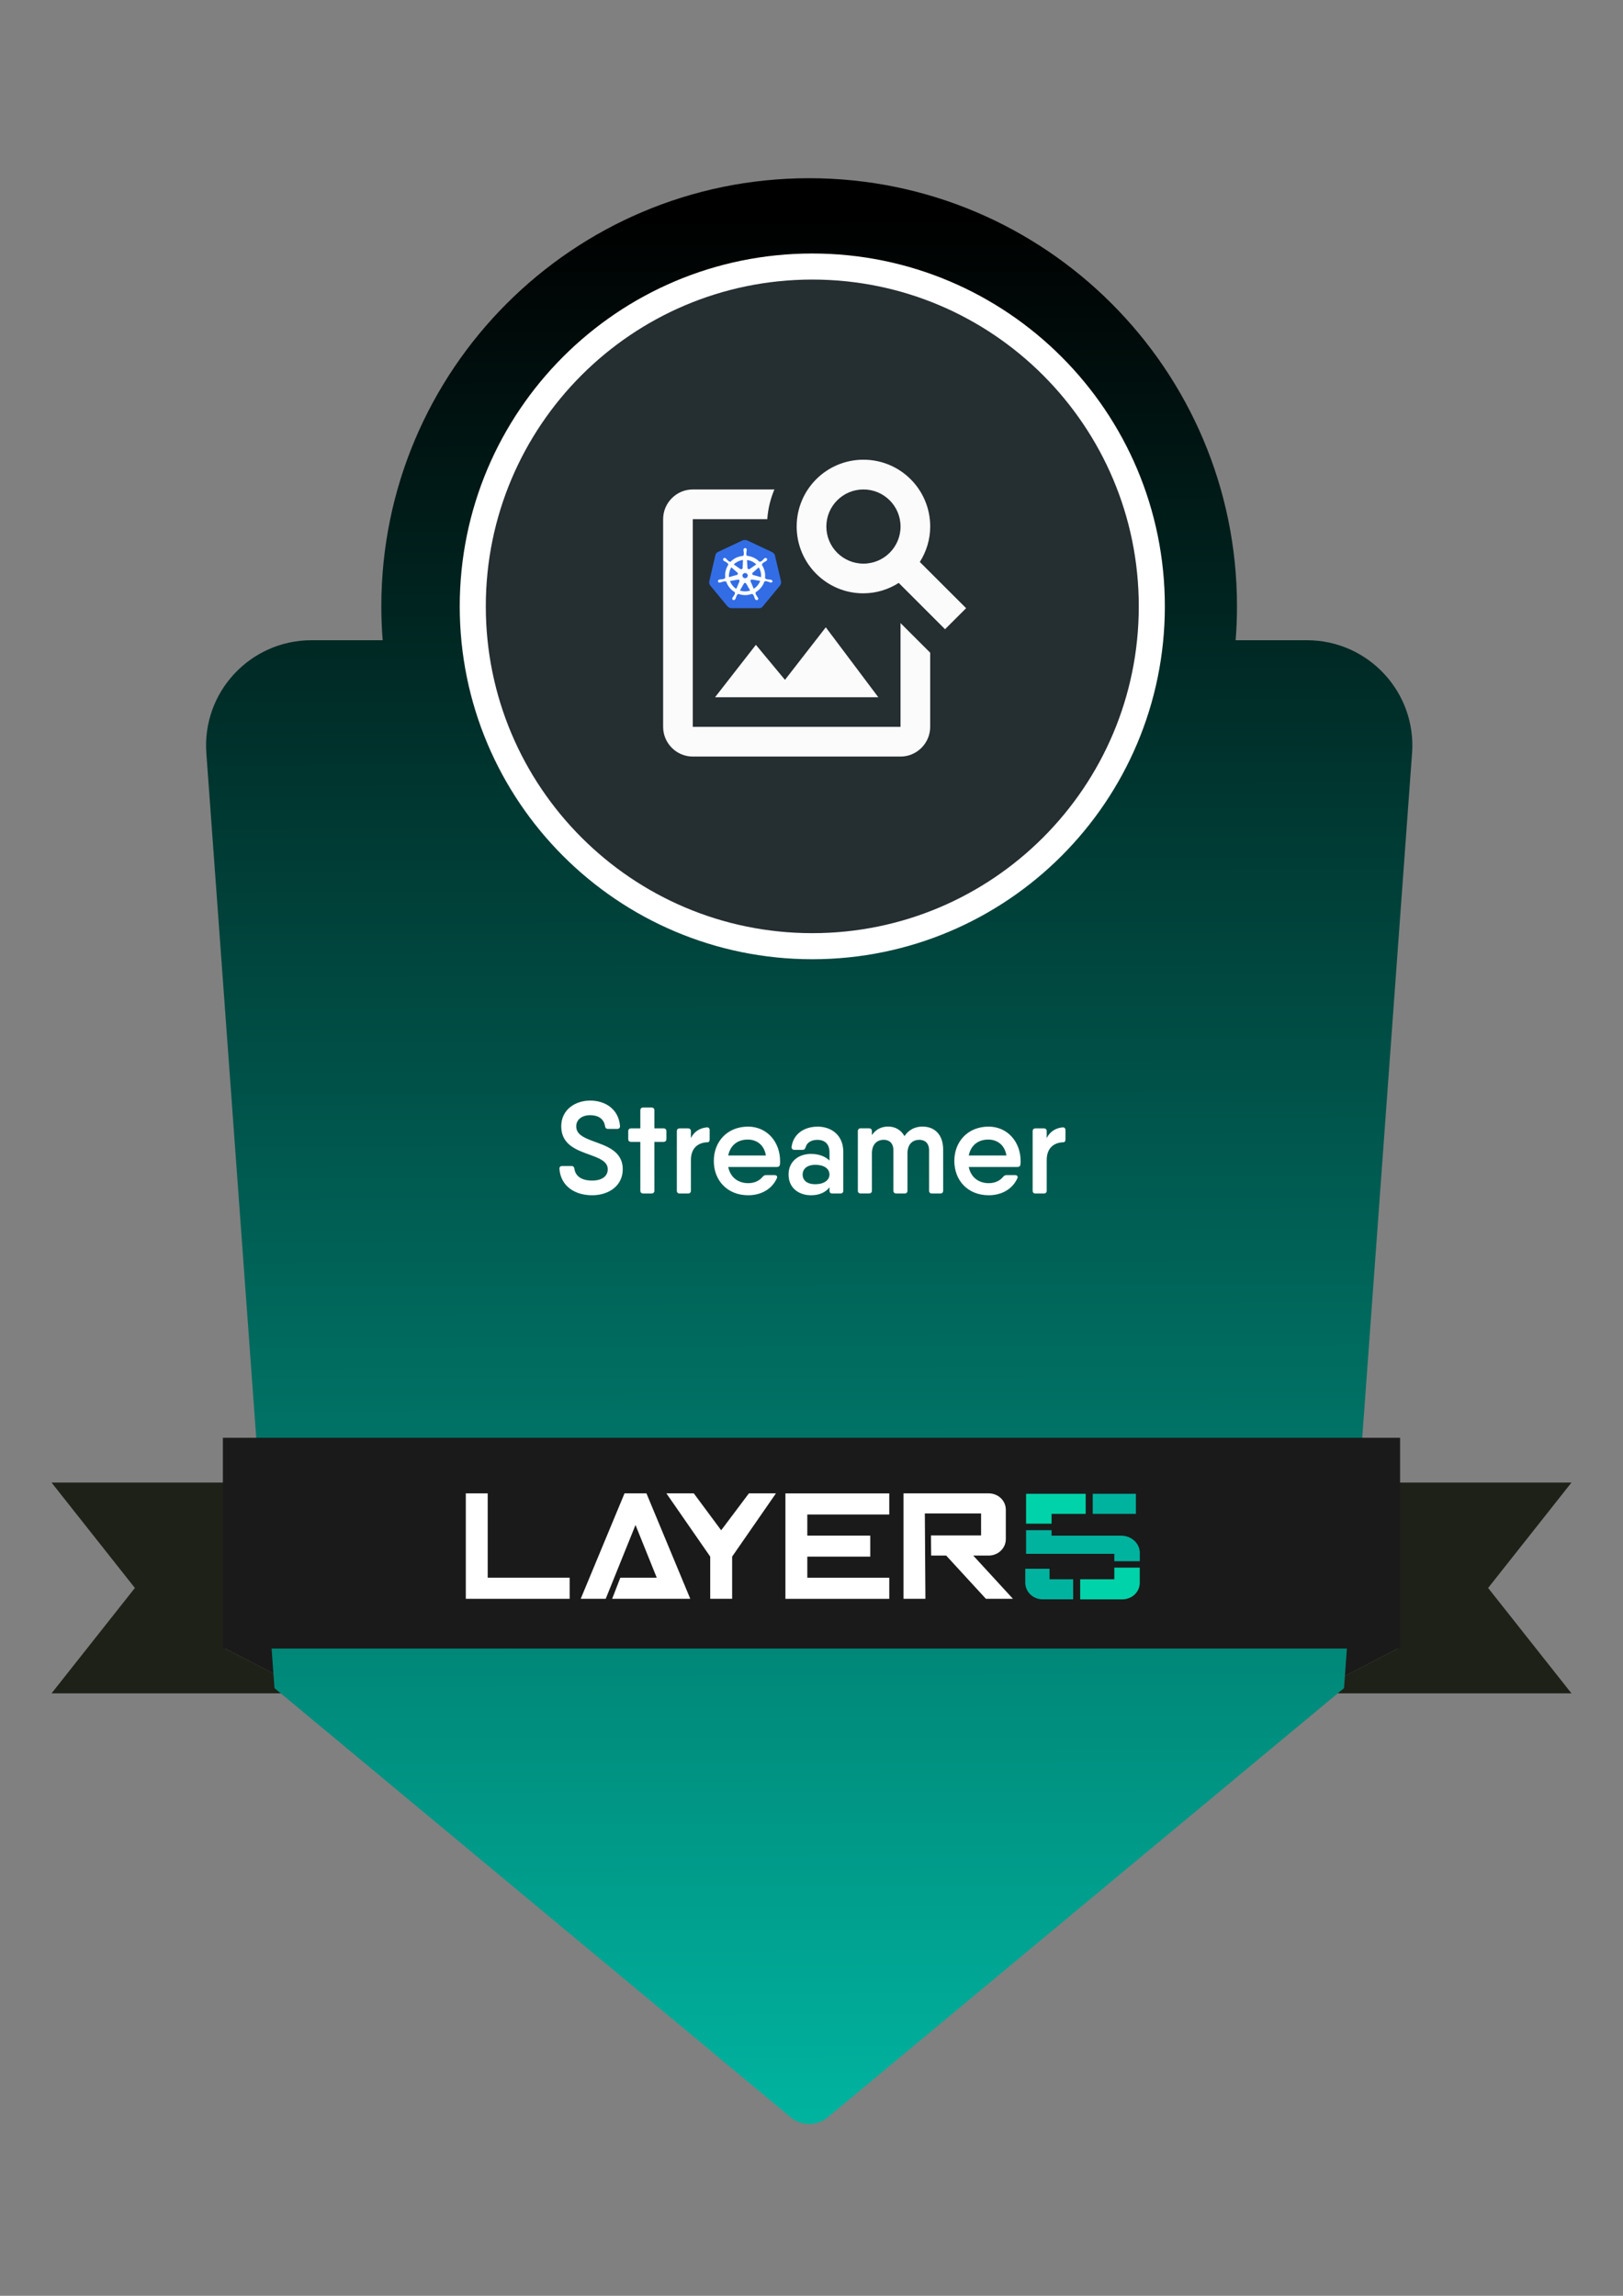 <?xml version="1.0" encoding="UTF-8"?>
<svg id="Layer_1" data-name="Layer 1" xmlns="http://www.w3.org/2000/svg" xmlns:xlink="http://www.w3.org/1999/xlink" viewBox="0 0 595.28 841.89">
  <rect x="0" y="0" width="595.28" height="841.89" fill="#808080" stroke="none"/>
  <defs>
    <style>
      .cls-1 {
        fill: #00b39f;
      }

      .cls-2 {
        fill: #fff;
      }

      .cls-3 {
        clip-path: url(#clippath-2);
      }

      .cls-4 {
        clip-path: url(#clippath-1);
      }

      .cls-5 {
        fill: #00d3a9;
      }

      .cls-6 {
        fill: #fbfbfb;
      }

      .cls-7 {
        fill: #326de6;
      }

      .cls-8 {
        clip-path: url(#clippath);
      }

      .cls-9 {
        fill: #a20e30;
      }

      .cls-10 {
        fill: #1e2117;
      }

      .cls-11 {
        fill: none;
      }

      .cls-12 {
        fill: #252e31;
        stroke: #fff;
        stroke-width: 9.56px;
      }

      .cls-13 {
        fill: #1a1a1a;
      }

      .cls-14 {
        fill: url(#linear-gradient);
      }
    </style>
    <clipPath id="clippath">
      <rect class="cls-11" x="18.91" y="65.35" width="557.47" height="713.56"/>
    </clipPath>
    <linearGradient id="linear-gradient" x1="297.9" y1="775.6" x2="296.36" y2="80.11" gradientUnits="userSpaceOnUse">
      <stop offset="0" stop-color="#00b39f"/>
      <stop offset="1" stop-color="#000"/>
    </linearGradient>
    <clipPath id="clippath-1">
      <rect class="cls-11" x="232.33" y="157.73" width="130.61" height="130.61"/>
    </clipPath>
    <clipPath id="clippath-2">
      <rect class="cls-11" x="260.12" y="198.02" width="26.4" height="25.01"/>
    </clipPath>
  </defs>
  <g id="Streamer">
    <g class="cls-8">
      <g>
        <path class="cls-13" d="m480.86,604.11v16.88l32.66-16.88h-32.66Z"/>
        <path class="cls-13" d="m114.42,620.99v-16.88h-32.66l32.66,16.88Z"/>
        <path class="cls-10" d="m576.37,543.68H18.91l30.56,38.64-30.56,38.64h95.51l-32.66-16.85h32.66v-19.02h366.44v19.02h32.66l-32.66,16.85h95.51l-30.56-38.64,30.56-38.64Z"/>
        <path class="cls-14" d="m517.9,276.32l-24.94,342.73-189.33,157.36c-3.92,3.31-9.75,3.31-13.67,0l-189.29-157.36-24.98-342.73c-1.69-22.43,16.06-41.54,38.57-41.54h26.1c-.33-4.11-.5-8.25-.5-12.42,0-86.71,70.28-157.01,156.92-157.01s156.92,70.3,156.92,157.01c0,4.17-.17,8.31-.5,12.42h26.14c22.51,0,40.26,19.11,38.57,41.54Z"/>
        <path class="cls-12" d="m297.93,346.98c68.78,0,124.53-55.81,124.53-124.62s-55.75-124.62-124.53-124.62-124.53,55.81-124.53,124.62,55.75,124.62,124.53,124.62Z"/>
        <g class="cls-4">
          <path class="cls-6" d="m330.29,228.48v38.07h-76.19v-76.17h27.32c.27-3.89,1.2-7.52,2.61-10.89h-29.93c-5.99,0-10.88,4.91-10.88,10.89v76.17c0,5.99,4.9,10.89,10.88,10.89h76.19c5.99,0,10.88-4.91,10.88-10.89v-27.2l-10.88-10.86Zm-8.16,27.2h-59.86l14.97-19.21,10.67,12.84,14.97-19.27,19.26,25.64Zm15.24-49.6c2.39-3.79,3.81-8.22,3.81-13,0-13.54-10.94-24.5-24.49-24.5s-24.49,10.96-24.49,24.5,10.94,24.5,24.43,24.5c4.79,0,9.25-1.43,13.01-3.82l16.98,16.98,7.73-7.71-16.98-16.95Zm-20.68.61c-7.51,0-13.6-6.08-13.6-13.6s6.09-13.6,13.6-13.6,13.61,6.08,13.61,13.6-6.1,13.6-13.61,13.6Z"/>
        </g>
        <g class="cls-3">
          <g>
            <path class="cls-7" d="m284.21,203.57c-.15-.45-.51-.83-.97-1.08l-9.21-4.33c-.24-.1-.51-.13-.76-.13s-.51,0-.75.06l-9.21,4.33c-.45.22-.78.61-.91,1.11l-2.26,9.72c-.09.51.03,1.02.33,1.43l6.37,7.71c.36.35.88.61,1.39.64h10.14c.54.06,1.06-.19,1.39-.64l6.37-7.71c.3-.41.42-.92.36-1.43l-2.29-9.68Z"/>
            <path class="cls-2" d="m282.81,212.64s-.06,0-.06-.03-.06-.03-.12-.03c-.12-.03-.24-.03-.36-.03-.06,0-.12,0-.18-.03h-.03c-.33-.03-.69-.06-1.03-.16-.09-.03-.18-.13-.21-.22l-.24-.06c.12-.83.06-1.72-.12-2.58-.21-.86-.57-1.69-1.06-2.42l.18-.19v-.03c0-.1.03-.19.09-.25.27-.26.54-.41.84-.61.06-.03.12-.06.18-.09.12-.03.21-.1.33-.16.03-.03.06-.03.09-.06.03-.03,0-.03,0-.06.27-.19.33-.54.12-.83-.09-.13-.27-.19-.42-.19s-.3.06-.42.13l-.03.03s-.06.06-.09.06c-.09.1-.18.19-.24.26-.03.06-.09.09-.12.13-.21.26-.48.48-.75.67-.06,0-.12.03-.18.03-.03,0-.09,0-.12-.03h-.03l-.24.16c-.24-.22-.51-.48-.75-.7-1.12-.86-2.51-1.4-3.93-1.53l-.03-.26v.03c-.09-.06-.12-.16-.15-.22,0-.35,0-.67.06-1.02v-.03c0-.06.03-.13.03-.16.03-.13.03-.25.06-.38v-.16c.03-.32-.21-.61-.51-.64-.18-.03-.36.06-.51.22-.12.1-.18.26-.18.41v.13c0,.13.03.25.06.38.03.03.03.1.03.16v.03c.06.32.06.64.06,1.02-.03.06-.06.16-.15.22v.06l-.03.22c-.33.03-.66.1-1.03.16-1.42.29-2.72,1.02-3.71,2.07l-.18-.13h-.03s-.06.03-.12.03-.12-.03-.18-.06c-.27-.19-.54-.45-.75-.67-.03-.06-.09-.1-.12-.13-.09-.1-.15-.16-.24-.26-.03-.03-.06-.03-.09-.06l-.03-.03c-.12-.1-.27-.16-.42-.16-.18,0-.33.06-.42.22-.18.26-.12.61.12.83.03,0,.03.03.03.03,0,0,.06.06.09.06.09.06.21.1.33.16.06.03.12.06.18.09.3.19.6.35.84.61.06.03.12.16.09.25v-.03l.18.19s-.06.06-.09.13c-.94,1.47-1.33,3.19-1.06,4.87l-.24.03s-.03.03-.03.03c-.03.1-.12.16-.21.22-.33.1-.66.13-1.03.16-.06,0-.12,0-.18.03-.12,0-.24.03-.36.03-.03,0-.06.03-.12.03t-.06.03c-.33.06-.54.35-.48.67.06.29.33.45.6.41h.15s.03,0,.03-.03.09,0,.12,0c.12-.03.24-.1.33-.13.06-.03.12-.06.18-.06h.03c.33-.13.63-.19,1-.26h.03c.09,0,.18.03.24.06.03,0,.03.03.03.03l.27-.03c.45,1.37,1.3,2.58,2.48,3.47.27.22.51.38.81.54l-.15.19s.03.03.03.03c.06.1.06.22.03.32-.12.29-.3.57-.48.86h0c-.03.06-.06.1-.12.16-.06.06-.12.19-.21.29-.03.03-.03.06-.06.1,0,0,0,.03-.03.03-.15.29-.03.67.24.8.06.03.15.06.21.06.24,0,.45-.16.57-.35,0,0,0-.03.03-.03,0-.03.03-.06.06-.1.03-.13.09-.19.12-.32l.06-.19c.09-.32.24-.61.39-.89.06-.1.15-.16.24-.19t.03-.03l.12-.22c.84.32,1.72.48,2.63.48.54,0,1.09-.06,1.63-.22.33-.06.66-.16.97-.25l.12.19s.03,0,.03.03c.09.03.18.1.24.19.15.29.3.57.39.92h0l.06.19c.03.13.06.22.12.32.03.03.03.06.06.1,0,0,0,.03.03.03.12.19.33.35.57.35.09,0,.15-.03.24-.06.12-.06.24-.16.27-.32.03-.16.03-.29-.03-.45,0-.03-.03-.03-.03-.03,0-.03-.03-.06-.06-.1-.06-.1-.12-.19-.21-.29-.03-.06-.06-.1-.12-.16v-.03c-.21-.29-.36-.57-.48-.86-.03-.1-.03-.22.03-.32,0-.03.03-.03.03-.03l-.09-.22c1.54-.92,2.72-2.33,3.26-4.01l.24.03s.03-.03.03-.03c.06-.06.15-.1.24-.1h.03c.33.06.66.13.97.26h.03c.06.03.12.06.18.06.12.06.21.13.33.16.03,0,.06.03.12.03t.06.03h.15c.27,0,.51-.16.6-.41-.03-.32-.27-.54-.54-.61Zm-8.72-.92l-.81.38-.81-.38-.21-.86.57-.7h.91l.57.7-.21.86Zm4.92-1.91c.15.61.18,1.24.12,1.85l-2.87-.8c-.27-.06-.42-.32-.36-.57.03-.1.06-.16.12-.22l2.26-2.01c.33.54.58,1.11.73,1.75Zm-1.63-2.84l-2.47,1.72c-.21.1-.51.06-.66-.13-.06-.06-.09-.13-.09-.22l-.18-2.96c1.33.13,2.51.7,3.41,1.59Zm-5.46-1.53l.6-.1-.15,2.93c0,.29-.24.48-.51.48-.09,0-.15-.03-.24-.03l-2.51-1.75c.78-.73,1.75-1.27,2.81-1.53Zm-3.68,2.61l2.23,1.94c.21.19.24.48.06.7-.06.06-.12.1-.24.13l-2.93.83c-.09-1.24.21-2.52.87-3.6Zm-.51,5l2.99-.51c.24,0,.48.16.51.38.03.1.03.22-.03.32l-1.15,2.71c-1.06-.67-1.9-1.72-2.32-2.9Zm6.85,3.66c-.42.1-.84.16-1.3.16-.63,0-1.3-.13-1.9-.29l1.48-2.64c.15-.19.39-.25.6-.13.09.06.15.13.24.22l1.45,2.55c-.18.03-.37.06-.58.13Zm3.68-2.58c-.45.73-1.09,1.34-1.81,1.78l-1.18-2.77c-.06-.25.06-.48.27-.57.09-.03.18-.06.27-.06l3.02.51c-.15.41-.33.8-.57,1.11Z"/>
          </g>
        </g>
        <path class="cls-9" d="m114.42,585.09v18.99h366.44v-18.99H114.42Z"/>
        <path class="cls-13" d="m513.52,604.53H81.75v-77.28h431.77v77.28Z"/>
        <path class="cls-2" d="m178.89,547.63h-8.04v38.67h38.09v-7.74h-30.06v-30.93Z"/>
        <path class="cls-2" d="m229.06,547.63l-16.07,38.67h9.17l10.93-27.08,7.79,19.34h-13.36l-3,7.74h28.66l-16.08-38.67h-8.03Z"/>
        <path class="cls-2" d="m264.51,561.17l-10.04-13.54h-10.05l16.07,23.19v15.48h8.04v-15.48l16.07-23.19h-9.92l-10.17,13.54Z"/>
        <path class="cls-2" d="m288.07,553.72v32.59h38.09v-7.74h-30.06v-7.74h23.09v-7.71h-23.09v-7.74h30.06v-7.74h-38.09v6.08Z"/>
        <path class="cls-2" d="m339.22,554.99h20.62v8.06h-18.39l.08,7.39h5.51l14.57,15.86h9.92l-14.57-15.86h5.71c.82,0,1.63-.16,2.39-.48.76-.29,1.45-.73,2.03-1.31.58-.54,1.04-1.21,1.35-1.94.31-.73.47-1.5.47-2.29v-10.8c0-1.59-.66-3.12-1.83-4.24-1.17-1.11-2.76-1.75-4.42-1.75h-31.28v38.67h8.04l-.21-31.31Z"/>
        <path class="cls-1" d="m416.62,547.79h-15.83v7.36h15.83v-7.36Z"/>
        <path class="cls-1" d="m418.06,572.51v-3.03c0-3.5-3.06-6.34-6.86-6.34h-25.51v-2.01h-9.35v8.67h32.37v2.71h9.35Z"/>
        <path class="cls-5" d="m385.69,558.75v-3.6h12.52v-7.36h-21.87v10.96h9.35Z"/>
        <path class="cls-5" d="m408.71,574.87v4.27h-12.52v7.36h15.43c1.67,0,3.29-.61,4.49-1.72,1.2-1.12,1.9-2.64,1.93-4.27v-5.64h-9.33Z"/>
        <path class="cls-1" d="m384.95,575.28v3.85h8.66v7.36h-11.14c-1.67.03-3.29-.61-4.49-1.72-1.2-1.12-1.9-2.64-1.93-4.27v-5.22h8.9Z"/>
        <path class="cls-2" d="m217.18,438.31c-6.16,0-11.47-3.19-11.99-9.62-.05-.73.33-1.11,1.05-1.11h3.34c.67,0,1,.35,1.1,1.05.43,2.84,2.82,4.3,6.5,4.3s5.73-1.66,5.73-4.14c0-2.83-2.96-4.01-6.4-5.26-4.87-1.78-10.66-3.63-10.66-10.51,0-6.12,5.16-9.43,10.61-9.43s10.42,3.06,10.94,9.27c.05.73-.33,1.12-1.05,1.12h-3.34c-.67,0-1-.35-1.1-1.02-.43-2.68-2.48-4.01-5.45-4.01s-5.11,1.59-5.11,4.08c0,2.9,2.63,4.11,6.02,5.38,4.92,1.82,11.04,3.6,11.04,10.38,0,6.12-5.21,9.52-11.23,9.52Zm26.14-24.53c.72,0,1.1.38,1.1,1.08v2.83c0,.67-.38,1.05-1.1,1.05h-3.3v17.87c0,.67-.38,1.05-1.1,1.05h-3.01c-.67,0-1.05-.38-1.05-1.05v-17.87h-3.34c-.72,0-1.1-.38-1.1-1.05v-2.83c0-.7.38-1.08,1.1-1.08h3.34v-6.56c0-.7.38-1.08,1.05-1.08h3.01c.72,0,1.1.38,1.1,1.08v6.56h3.3Zm15.87-.35c.72-.09,1.1.35,1.1,1.02v3.38c0,.67-.29,1.05-.81,1.05-3.11.09-6.07,1.82-6.07,6.53v11.21c0,.67-.38,1.05-1.1,1.05h-3.01c-.67,0-1.05-.38-1.05-1.05v-21.76c0-.7.38-1.08,1.05-1.08h3.01c.72,0,1.1.38,1.1,1.08v2.48c1.24-2.48,3.34-3.66,5.78-3.92Zm15.13-.29c7.12,0,11.8,5.73,11.8,12.61,0,.45,0,.83-.05,1.21-.05.67-.48.99-1.15.99h-17.82c.81,3.92,3.73,5.93,7.36,5.93,2.29,0,4.16-.96,5.21-2.29.38-.41.72-.67,1.29-.67h3.06c.81,0,1.24.48.91,1.15-1.72,3.89-5.64,6.24-10.51,6.24-7.65,0-12.61-5.42-12.61-12.58s5.02-12.58,12.52-12.58Zm-7.22,10.58h13.81c-.67-4.08-3.58-5.83-6.64-5.83-3.87,0-6.45,2.23-7.17,5.83Zm32.69-10.58c5.3,0,9.51,3.25,9.51,9.24v14.24c0,.67-.38,1.05-1.1,1.05h-2.91c-.67,0-1.05-.38-1.05-1.05v-1.21c-1.48,1.88-3.77,2.9-6.79,2.9-4.3,0-8.22-2.52-8.22-7.58s3.92-7.58,8.22-7.58c3.01,0,5.3.99,6.79,2.42v-2.96c0-3.28-1.91-4.62-4.44-4.62-2.15,0-3.87.96-4.3,2.71-.24.64-.48.96-1.15.96h-2.96c-.67,0-1.1-.38-1.05-1.08.57-4.65,4.54-7.42,9.46-7.42Zm-.72,21.12c3.11,0,5.16-1.47,5.16-3.54,0-2.2-2.05-3.57-5.16-3.57s-4.68,1.53-4.68,3.57,1.48,3.54,4.68,3.54Zm39.41-21.12h-.05c4.35,0,7.5,2.93,7.5,8.41v15.07c0,.67-.38,1.05-1.1,1.05h-3.01c-.67,0-1.05-.38-1.05-1.05v-14.72c0-2.87-1.67-3.92-3.63-3.92s-4.3,1.15-4.3,5v13.63c0,.67-.38,1.05-1.05,1.05h-3.01c-.72,0-1.1-.38-1.1-1.05v-14.72c0-2.87-1.67-3.92-3.58-3.92s-4.3,1.15-4.3,5v13.63c0,.67-.38,1.05-1.1,1.05h-3.01c-.67,0-1.05-.38-1.05-1.05v-21.76c0-.7.38-1.08,1.05-1.08h3.01c.72,0,1.1.38,1.1,1.08v1.4c1.48-2.17,3.58-3.12,5.97-3.12,2.53,0,4.68,1.21,5.97,3.5,1.67-2.45,3.97-3.5,6.74-3.5Zm24.06,0c7.12,0,11.8,5.73,11.8,12.61,0,.45,0,.83-.05,1.21-.05.67-.48.99-1.15.99h-17.82c.81,3.92,3.73,5.93,7.36,5.93,2.29,0,4.16-.96,5.21-2.29.38-.41.72-.67,1.29-.67h3.06c.81,0,1.24.48.91,1.15-1.72,3.89-5.64,6.24-10.51,6.24-7.65,0-12.61-5.42-12.61-12.58s5.02-12.58,12.52-12.58Zm-7.22,10.58h13.81c-.67-4.08-3.58-5.83-6.64-5.83-3.87,0-6.45,2.23-7.17,5.83Zm34.37-10.29c.72-.09,1.1.35,1.1,1.02v3.38c0,.67-.29,1.05-.81,1.05-3.11.09-6.07,1.82-6.07,6.53v11.21c0,.67-.38,1.05-1.1,1.05h-3.01c-.67,0-1.05-.38-1.05-1.05v-21.76c0-.7.38-1.08,1.05-1.08h3.01c.72,0,1.1.38,1.1,1.08v2.48c1.24-2.48,3.34-3.66,5.78-3.92Z"/>
      </g>
    </g>
  </g>
</svg>
